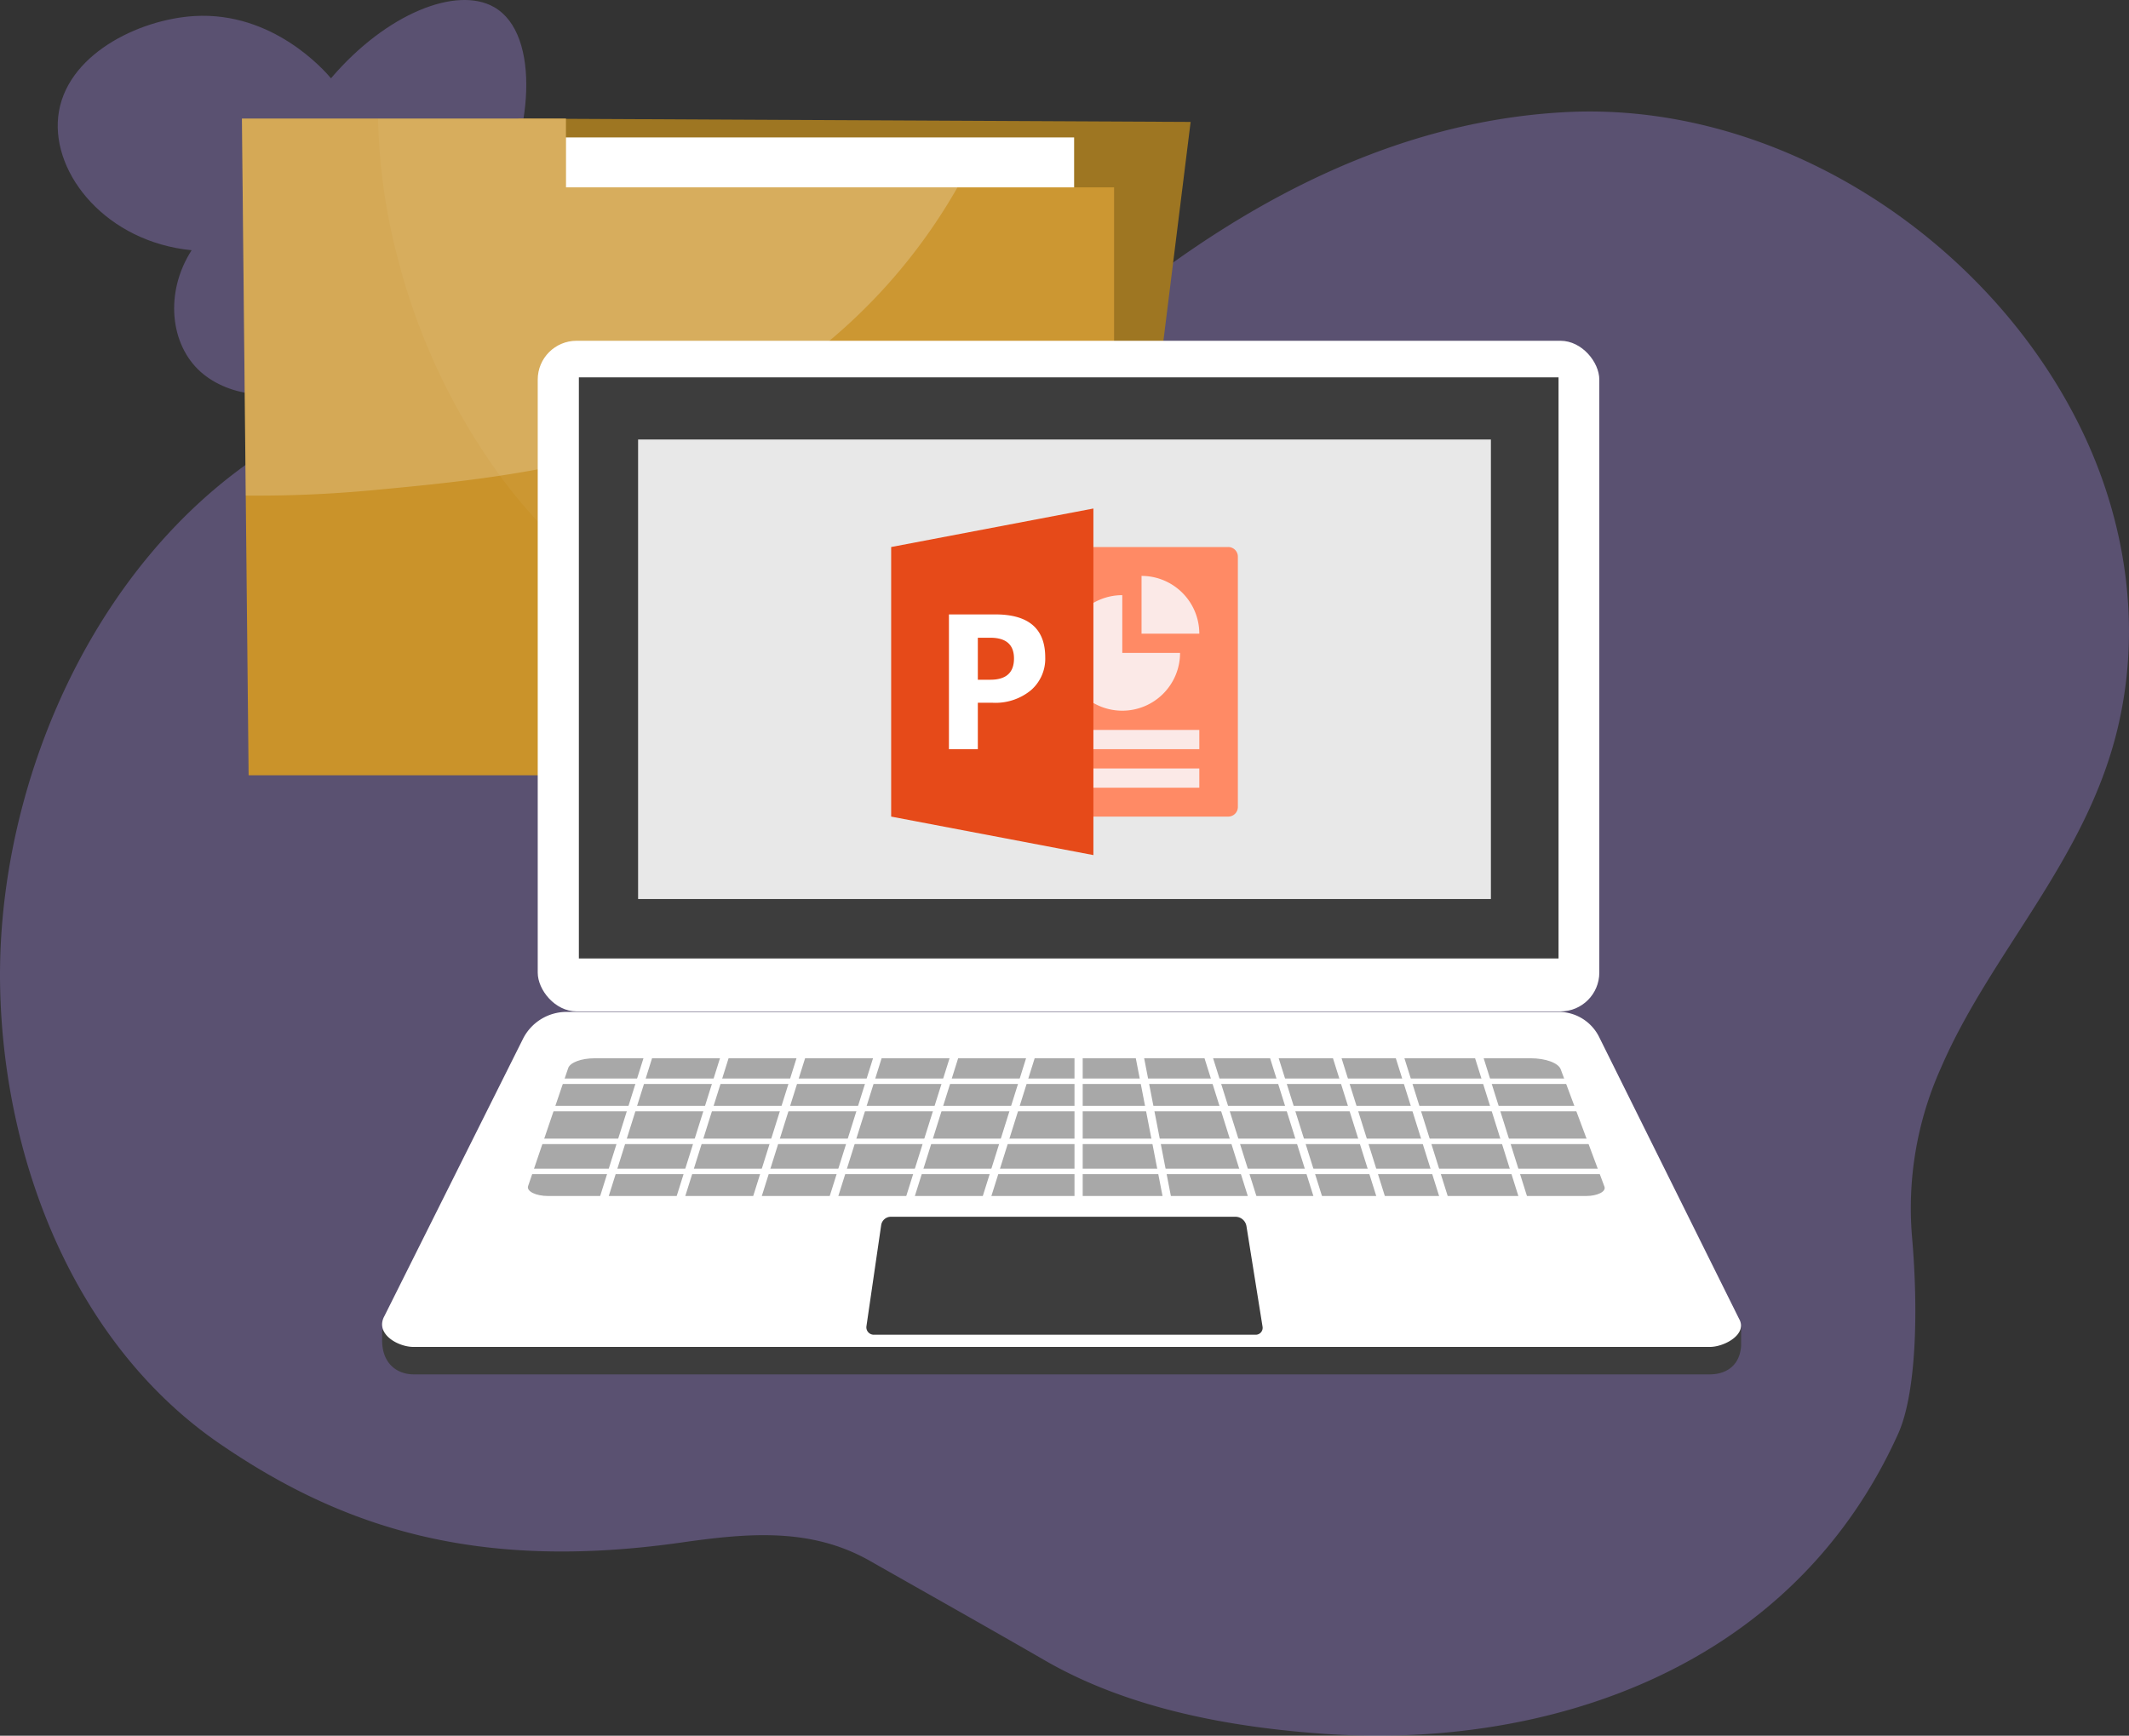 <svg xmlns="http://www.w3.org/2000/svg" width="400.732" height="326.78" viewBox="0 0 400.732 326.78"><rect x="0" y="0" width="400.732" height="326.78" fill="#333333" stroke="none"/><defs><style>.a{fill:#947dce;opacity:0.4;}.b{fill:#9e7622;}.c,.e,.f{fill:#fff;}.d{fill:#ca932a;}.e{opacity:0.04;}.f{opacity:0.21;}.g{fill:#cc5220;}.h{fill:#e9e9e9;}.i{fill:#8c94a1;}.j{fill:#3d3d3d;}.k{fill:#a8a8a8;}.l{fill:#e8e8e8;}.m{fill:#ff8a65;}.n{fill:#fbe9e7;}.o{fill:#e64a19;}</style></defs><g transform="translate(-470.816 -370.773)"><path class="a" d="M506.884,417.884c-15.925-1.561-26.273-14.182-25.117-25.117C483,381.148,496.9,374.4,507.442,373.791c14.773-.853,24.457,10.275,25.674,11.721,10.446-12.246,23.656-17.419,30.7-13.4,8.971,5.126,7.141,24.727,0,36.837-10.235,17.357-31.381,19.329-34.047,19.535.237.641,2.821,7.977-1.116,12.838-4.522,5.583-14.709,4.273-20.093-.559C502.854,435.648,501.759,425.872,506.884,417.884Z"/><path class="a" d="M836.186,571.751c9.252-21.442,27.077-38.819,33.123-63.432,4.769-19.413,1.7-39.785-7.153-57.57-17.565-35.264-56.825-60.977-96.731-58.862-32.359,1.716-61.141,17.3-85.757,37.485-10.87,8.915-17.919,23.469-31.167,29.379-16.7,7.443-32.649-5.183-47.716-10.627-16.713-6.038-34.816-7.959-52.252-4.045-50.92,11.432-78.767,66.383-77.687,112.889.767,33,14.331,67.128,41.38,85.652,23.172,15.87,48.5,24.006,86.795,18.571,12.389-1.759,24.314-2.925,35.534,3.449,11.164,6.343,21.826,12.334,33,18.779,15.685,9.046,34.864,12.6,52.965,13.814,40.767,2.725,87.291-11.587,107.573-56.512,3.345-7.41,3.867-22.635,2.619-37.037A64.351,64.351,0,0,1,836.186,571.751Z"/><path class="b" d="M568.359,393.1l126.564.627L680.512,509.635s-109.856-89.18-109.647-90.224S568.359,393.1,568.359,393.1Z"/><rect class="c" width="99.413" height="13.993" transform="translate(573.58 396.646)"/><path class="d" d="M680.512,406.047V516.733h-162.9l-.539-52.656-.718-70.984h60.986v12.955Z"/><path class="e" d="M680.512,406.047v84.59c-17.617,6.63-50.389,14.361-82.914-2.3a93.832,93.832,0,0,1-32.667-28,120.542,120.542,0,0,1-19.128-40.5,111.914,111.914,0,0,1-3.817-26.74h35.353v12.955Z"/><path class="f" d="M651.04,406.047a106.257,106.257,0,0,1-27.129,31.327c-18.582,14.3-39.394,20-58.98,22.961-8.284,1.249-16.352,2.013-23.933,2.724a234.286,234.286,0,0,1-23.926,1.017l-.718-70.984h60.985v12.955Z"/><path class="g" d="M767.745,515.738h0a.734.734,0,0,0,.434-.94l-.6-1.619-1.375.506.6,1.619A.735.735,0,0,0,767.745,515.738Z"/><path class="g" d="M760.083,518.56h0a.734.734,0,0,0,.434-.941l-.6-1.619c-.04-.108-1.369.522-1.369.522l.591,1.6A.734.734,0,0,0,760.083,518.56Z"/><path class="h" d="M767.893,515.421h0a.734.734,0,0,0,.434-.94l-.652-1.772a.736.736,0,0,0-.941-.435h0a.736.736,0,0,0-.434.941l.652,1.772A.736.736,0,0,0,767.893,515.421Z"/><path class="h" d="M760.246,518.237h0a.735.735,0,0,0,.435-.94l-.653-1.772a.735.735,0,0,0-.941-.435h0a.736.736,0,0,0-.434.941l.653,1.772A.734.734,0,0,0,760.246,518.237Z"/><rect class="i" width="4.804" height="3.114" transform="translate(765.229 533.991) rotate(-20.217)"/><rect class="i" width="4.804" height="3.114" transform="translate(763.175 528.841) rotate(-20.217)"/><path class="j" d="M548.679,629.525h244c2.709,0,5.57-1.366,5.86-5.346v-3.656l-26.707-49.351a8.5,8.5,0,0,0-7.614-4.721H577.5c-3.485,0-11.168,6.863-12.725,9.98l-22.034,44.916v1.614C542.683,627.639,545.707,629.525,548.679,629.525Z"/><path class="c" d="M548.657,624.359h244c2.71,0,7.17-2.376,5.494-5.3l-26.341-53.055a8.5,8.5,0,0,0-7.614-4.721H577.474a9.2,9.2,0,0,0-8.227,5.086l-26.075,52.177C541.344,621.875,545.685,624.359,548.657,624.359Z"/><rect class="c" width="199.814" height="126.261" rx="7.305" transform="translate(572.031 434.931)"/><rect class="j" width="184.4" height="109.407" transform="translate(579.774 441.818)"/><path class="j" d="M635.288,622.063h71.895a1.3,1.3,0,0,0,1.28-1.5l-3.031-18.938a2.107,2.107,0,0,0-2.08-1.773H638.506a1.851,1.851,0,0,0-1.831,1.584L633.9,620.479A1.4,1.4,0,0,0,635.288,622.063Z"/><path class="k" d="M573.995,595.945H769.339c2.167,0,3.82-.833,3.478-1.753l-8.238-22.107c-.444-1.193-2.839-2.07-5.649-2.07H582.738c-2.5,0-4.615.787-4.975,1.849L570.212,594.1C569.917,595.076,571.694,595.945,573.995,595.945Z"/><rect class="c" width="203.71" height="1.029" transform="translate(569.666 573.825)"/><rect class="c" width="203.71" height="1.029" transform="translate(569.666 578.969)"/><rect class="c" width="203.71" height="1.029" transform="translate(569.666 585.142)"/><rect class="c" width="203.71" height="1.029" transform="translate(569.666 590.801)"/><rect class="c" width="1.543" height="33.952" transform="translate(747.233 566.091) rotate(-17.439)"/><rect class="c" width="1.543" height="33.952" transform="translate(732.315 566.091) rotate(-17.439)"/><rect class="c" width="1.543" height="33.952" transform="translate(720.483 566.091) rotate(-17.439)"/><rect class="c" width="1.543" height="33.952" transform="translate(708.651 566.091) rotate(-17.439)"/><rect class="c" width="1.543" height="33.952" transform="translate(696.305 566.091) rotate(-17.439)"/><rect class="c" width="1.543" height="33.952" transform="translate(683.735 565.537) rotate(-10.978)"/><rect class="c" width="1.543" height="33.952" transform="translate(673.064 565.08)"/><rect class="c" width="33.952" height="1.543" transform="translate(583.133 598.02) rotate(-72.561)"/><rect class="c" width="33.952" height="1.543" transform="translate(597.537 598.02) rotate(-72.561)"/><rect class="c" width="33.952" height="1.543" transform="translate(611.94 598.02) rotate(-72.561)"/><rect class="c" width="33.952" height="1.543" transform="translate(626.344 598.02) rotate(-72.561)"/><rect class="c" width="33.952" height="1.543" transform="translate(640.748 598.02) rotate(-72.561)"/><rect class="c" width="33.952" height="1.543" transform="translate(655.152 598.02) rotate(-72.561)"/><rect class="l" width="160.518" height="86.516" transform="translate(590.923 453.518)"/><path class="m" d="M702,473.761h-29v50.752h29a1.811,1.811,0,0,0,1.813-1.813V475.573A1.811,1.811,0,0,0,702,473.761Z"/><path class="n" d="M671.182,508.2h25.376v3.625H671.182Zm0,7.25h25.376v3.625H671.182Zm10.876-32.626A10.876,10.876,0,1,0,692.933,493.7H682.058Z"/><path class="n" d="M685.683,479.2v10.876h10.875A10.877,10.877,0,0,0,685.683,479.2Z"/><path class="o" d="M676.62,531.763l-38.064-7.25V473.761l38.064-7.251Z"/><path class="c" d="M658.182,486.449h-8.751v25.376h5.438v-8.742h2.813a10.507,10.507,0,0,0,7.187-2.364,7.831,7.831,0,0,0,2.686-6.184Q667.558,486.449,658.182,486.449Zm-.968,12.3h-2.345v-7.91h2.345q4.463,0,4.461,3.912Q661.675,498.751,657.214,498.747Z"/></g></svg>